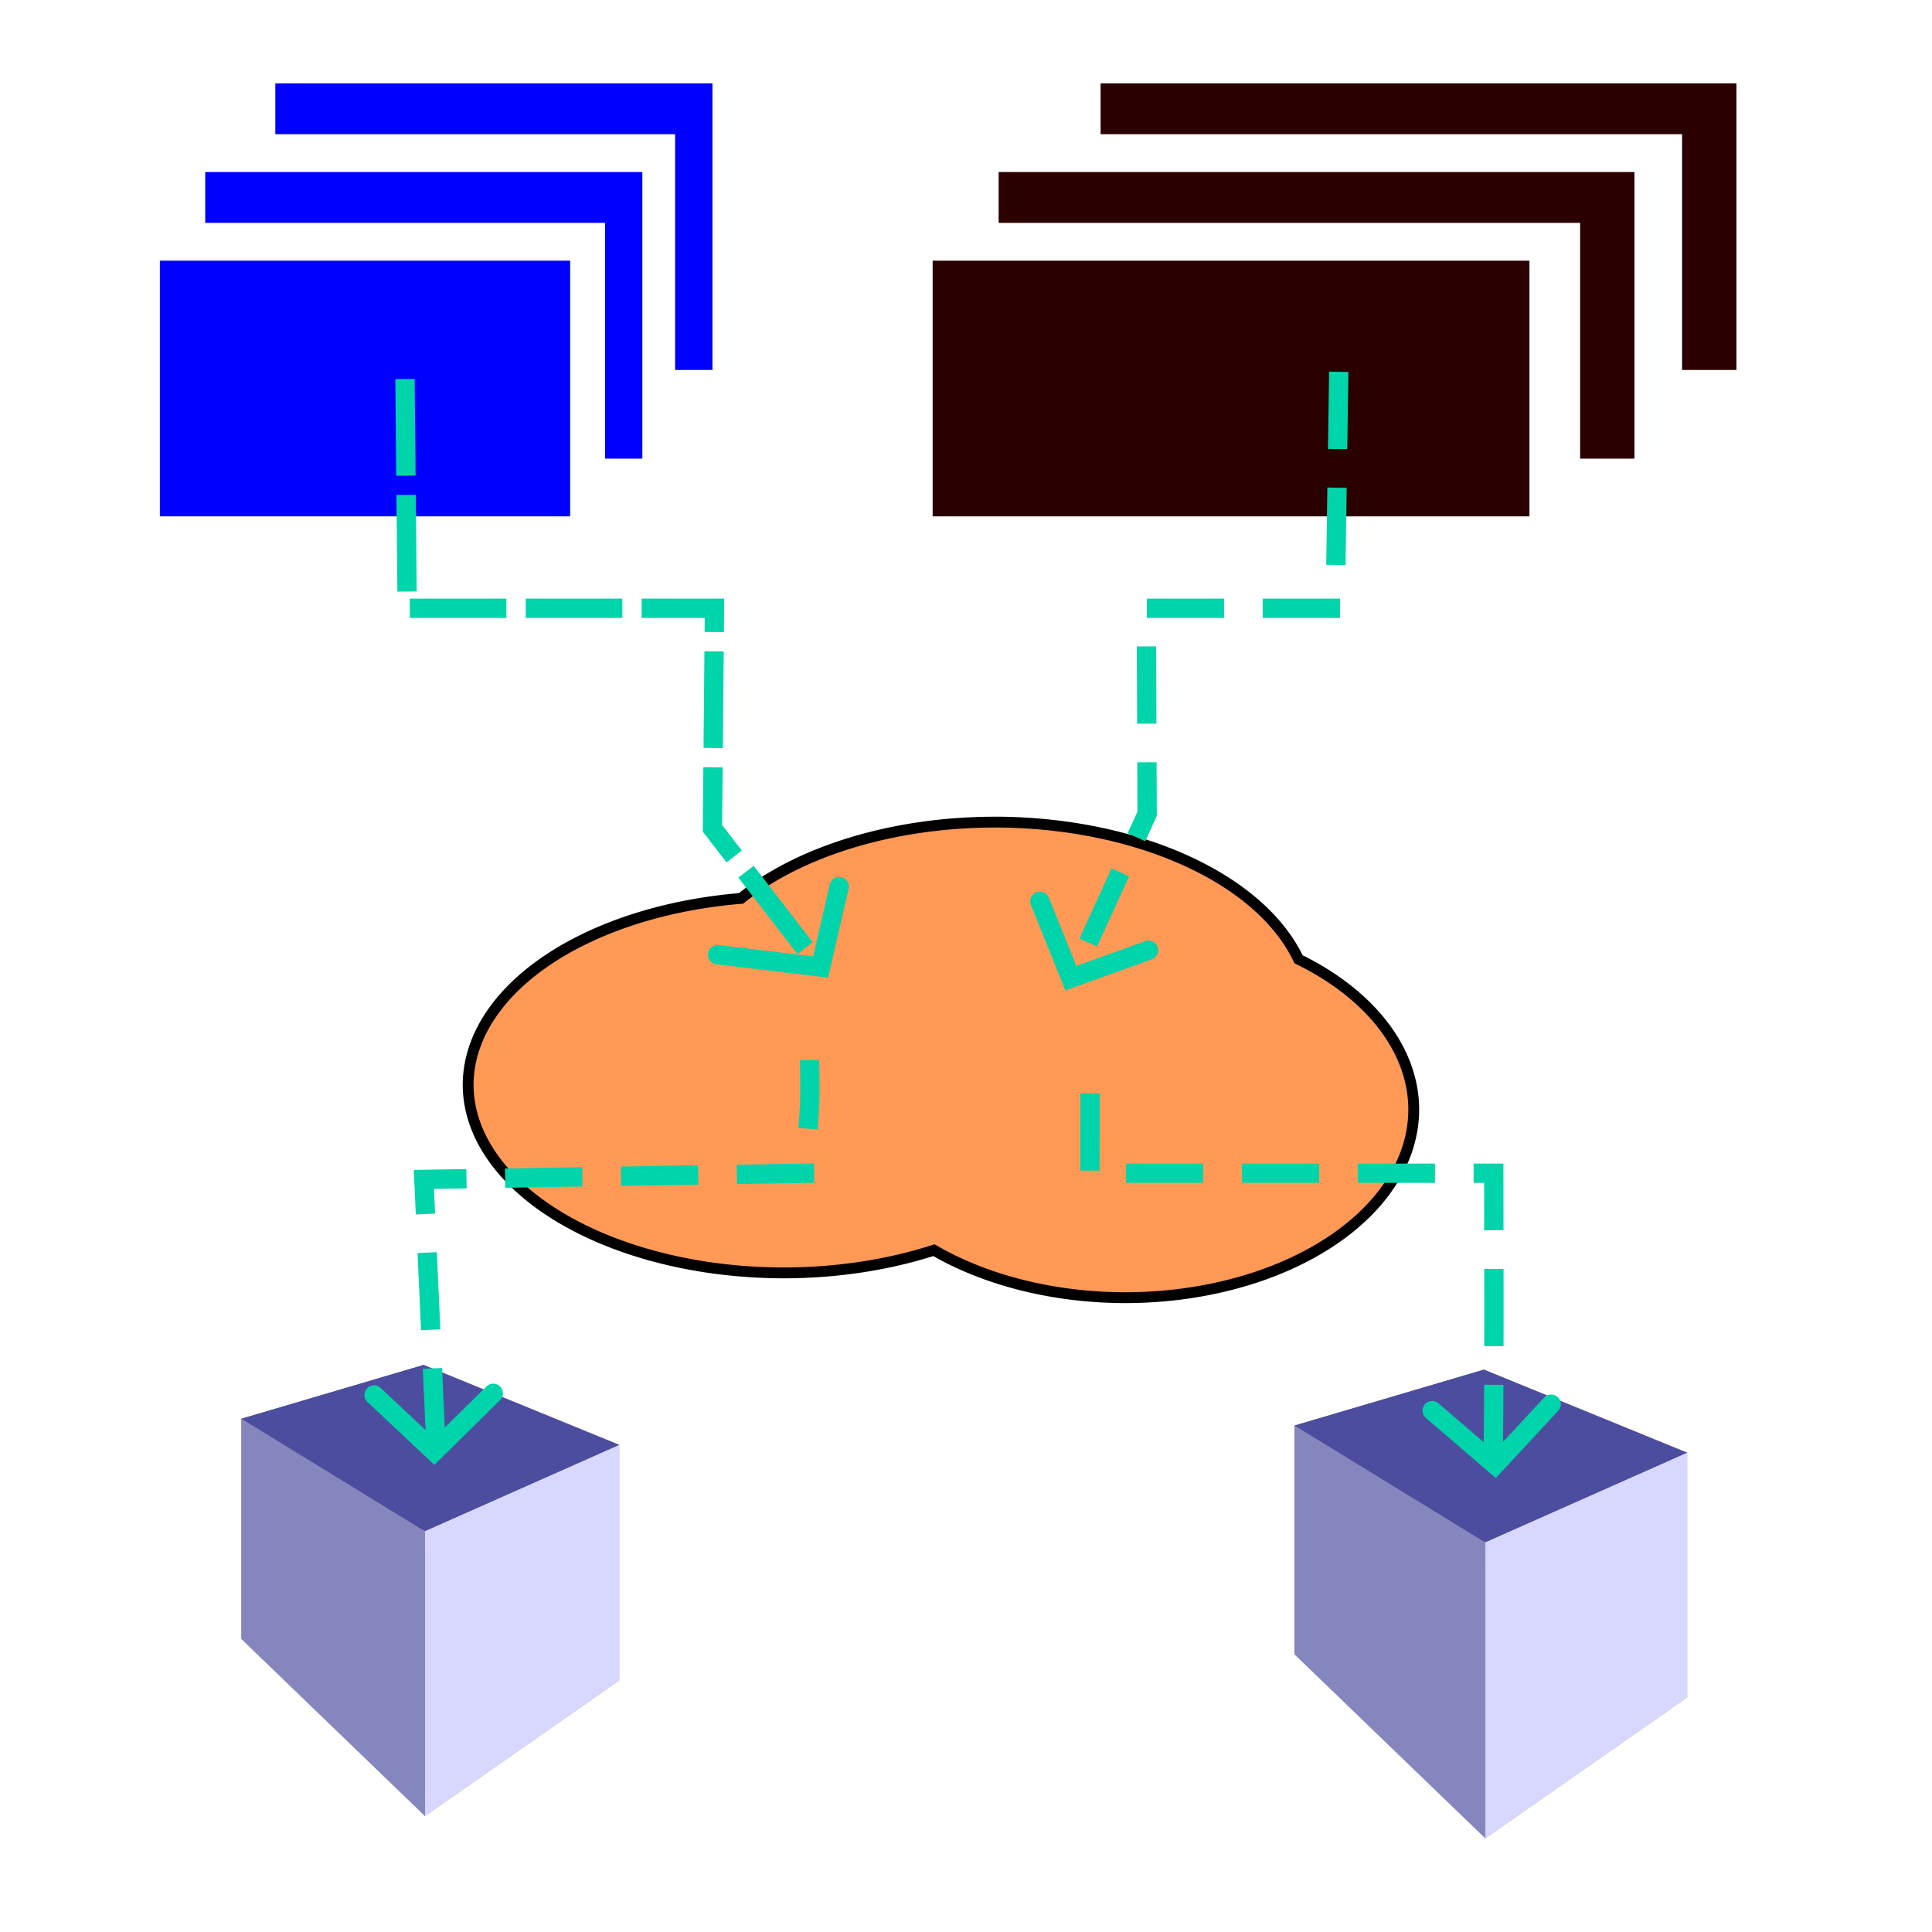 <?xml version="1.0" encoding="UTF-8" standalone="no"?>
<!-- Created with Inkscape (http://www.inkscape.org/) -->

<svg
   xmlns:dc="http://purl.org/dc/elements/1.1/"
   xmlns:cc="http://creativecommons.org/ns#"
   xmlns:rdf="http://www.w3.org/1999/02/22-rdf-syntax-ns#"
   xmlns:svg="http://www.w3.org/2000/svg"
   xmlns="http://www.w3.org/2000/svg"
   xmlns:sodipodi="http://sodipodi.sourceforge.net/DTD/sodipodi-0.dtd"
   xmlns:inkscape="http://www.inkscape.org/namespaces/inkscape"
   width="200"
   height="200"
   viewBox="0 0 52.917 52.917"
   version="1.1"
   id="svg2506"
   inkscape:version="0.92.3 (unknown)"
   sodipodi:docname="deploy-badge.svg"
   inkscape:export-filename="/home/yadav/projects/enterprisecloudexperts/src/assets/images/deploy-badge.png"
   inkscape:export-xdpi="96"
   inkscape:export-ydpi="96">
  <defs
     id="defs2500">
    <inkscape:perspective
       sodipodi:type="inkscape:persp3d"
       inkscape:vp_x="17.592715 : 24.830613 : 1"
       inkscape:vp_y="0 : 1038.9516 : 0"
       inkscape:vp_z="72.570571 : 24.830613 : 1"
       inkscape:persp3d-origin="45.081645 : 15.667637 : 1"
       id="perspective5293" />
    <inkscape:perspective
       sodipodi:type="inkscape:persp3d"
       inkscape:vp_x="-10.583333 : 24.606251 : 1"
       inkscape:vp_y="0 : 1000 : 0"
       inkscape:vp_z="42.333333 : 24.606251 : 1"
       inkscape:persp3d-origin="15.875001 : 15.786806 : 1"
       id="perspective5259" />
    <marker
       inkscape:stockid="Arrow2Lstart"
       orient="auto"
       refY="0.0"
       refX="0.0"
       id="Arrow2Lstart"
       style="overflow:visible"
       inkscape:isstock="true">
      <path
         id="path3545"
         style="fill-rule:evenodd;stroke-width:0.625;stroke-linejoin:round;stroke:#ffffff;stroke-opacity:1;fill:#ffffff;fill-opacity:1"
         d="M 8.719,4.034 L -2.207,0.016 L 8.719,-4.002 C 6.973,-1.63 6.983,1.616 8.719,4.034 z "
         transform="scale(1.1) translate(1,0)" />
    </marker>
  </defs>
  <sodipodi:namedview
     id="base"
     pagecolor="#ffffff"
     bordercolor="#666666"
     borderopacity="1.0"
     inkscape:pageopacity="0.0"
     inkscape:pageshadow="2"
     inkscape:zoom="4.685"
     inkscape:cx="59.551761"
     inkscape:cy="100"
     inkscape:document-units="px"
     inkscape:current-layer="layer13"
     showgrid="false"
     units="px"
     inkscape:pagecheckerboard="true"
     inkscape:snap-global="true"
     inkscape:window-width="1920"
     inkscape:window-height="1135"
     inkscape:window-x="0"
     inkscape:window-y="0"
     inkscape:window-maximized="1"
     inkscape:snap-bbox="true"
     inkscape:bbox-paths="true"
     inkscape:bbox-nodes="true"
     inkscape:snap-bbox-edge-midpoints="true"
     inkscape:snap-bbox-midpoints="true"
     inkscape:object-paths="true"
     inkscape:snap-intersection-paths="true"
     showguides="true"
     inkscape:guide-bbox="true"
     objecttolerance="3"
     guidetolerance="3">
    <sodipodi:guide
       position="30.892,36.257"
       orientation="0,1"
       id="guide6708"
       inkscape:locked="false" />
    <sodipodi:guide
       position="21.969,20.783"
       orientation="0,1"
       id="guide6712"
       inkscape:locked="false" />
  </sodipodi:namedview>
  <g
     inkscape:groupmode="layer"
     id="layer13"
     inkscape:label="network"
     style="display:inline"
     transform="translate(0,-26.458)">
    <path
       style="opacity:1;vector-effect:none;fill:#0000ff;fill-opacity:1;stroke:none;stroke-width:0.289;stroke-linecap:square;stroke-linejoin:miter;stroke-miterlimit:4;stroke-dasharray:none;stroke-dashoffset:0;stroke-opacity:1"
       d="m 5.621,31.17 v 1.393 H 16.571 v 6.457 h 1.023 v -7.85 z"
       id="rect5242"
       inkscape:connector-curvature="0" />
    <rect
       y="33.598"
       x="4.379"
       height="7.003"
       width="11.238"
       id="rect5244"
       style="opacity:1;vector-effect:none;fill:#0000ff;fill-opacity:1;stroke:none;stroke-width:0.265;stroke-linecap:square;stroke-linejoin:miter;stroke-miterlimit:4;stroke-dasharray:none;stroke-dashoffset:0;stroke-opacity:1" />
    <path
       inkscape:connector-curvature="0"
       id="path5249"
       d="m 7.541,28.741 v 1.393 H 18.491 v 6.457 h 1.023 v -7.85 z"
       style="opacity:1;vector-effect:none;fill:#0000ff;fill-opacity:1;stroke:none;stroke-width:0.289;stroke-linecap:square;stroke-linejoin:miter;stroke-miterlimit:4;stroke-dasharray:none;stroke-dashoffset:0;stroke-opacity:1" />
    <path
       inkscape:connector-curvature="0"
       id="path5251"
       d="m 27.352,31.17 v 1.393 h 15.927 v 6.457 h 1.488 v -7.85 z"
       style="opacity:1;vector-effect:none;fill:#2b0000;fill-opacity:1;stroke:none;stroke-width:0.349;stroke-linecap:square;stroke-linejoin:miter;stroke-miterlimit:4;stroke-dasharray:none;stroke-dashoffset:0;stroke-opacity:1" />
    <rect
       style="opacity:1;vector-effect:none;fill:#2b0000;fill-opacity:1;stroke:none;stroke-width:0.319;stroke-linecap:square;stroke-linejoin:miter;stroke-miterlimit:4;stroke-dasharray:none;stroke-dashoffset:0;stroke-opacity:1"
       id="rect5253"
       width="16.346"
       height="7.003"
       x="25.545"
       y="33.598" />
    <path
       style="opacity:1;vector-effect:none;fill:#2b0000;fill-opacity:1;stroke:none;stroke-width:0.349;stroke-linecap:square;stroke-linejoin:miter;stroke-miterlimit:4;stroke-dasharray:none;stroke-dashoffset:0;stroke-opacity:1"
       d="m 30.145,28.741 v 1.393 h 15.927 v 6.457 h 1.488 v -7.85 z"
       id="path5255"
       inkscape:connector-curvature="0" />
    <path
       style="opacity:1;vector-effect:none;fill:#ff9955;fill-opacity:1;fill-rule:evenodd;stroke:#000000;stroke-width:0.297;stroke-linecap:butt;stroke-linejoin:miter;stroke-miterlimit:4;stroke-dasharray:none;stroke-dashoffset:0;stroke-opacity:1"
       d="m 27.24,48.976 a 8.652,5.156 0 0 0 -6.943,2.089 8.652,5.156 0 0 0 -7.474,5.102 8.652,5.156 0 0 0 8.652,5.155 8.652,5.156 0 0 0 4.104,-0.622 7.905,5.156 0 0 0 5.238,1.301 7.905,5.156 0 0 0 7.905,-5.156 7.905,5.156 0 0 0 -3.156,-4.114 8.652,5.156 0 0 0 -8.325,-3.756 z"
       id="ellipse5305"
       inkscape:connector-curvature="0" />
    <g
       sodipodi:type="inkscape:box3d"
       id="g5261"
       style="opacity:1;vector-effect:none;fill:#2b0000;fill-opacity:1;stroke:none;stroke-width:1;stroke-linecap:square;stroke-linejoin:miter;stroke-miterlimit:4;stroke-dasharray:none;stroke-dashoffset:0;stroke-opacity:1"
       inkscape:perspectiveID="#perspective5259"
       inkscape:corner0="0.53846156 : -0.00740861 : 0 : 1"
       inkscape:corner7="0.19047621 : -0.01669395 : 0.25 : 1">
      <path
         sodipodi:type="inkscape:box3dside"
         id="path5263"
         style="fill:#353564;fill-rule:evenodd;stroke:none;stroke-linejoin:round"
         inkscape:box3dsidetype="6"
         d="m 6.615,65.317 v 6.035 l 4.993,-2.318 V 63.843 Z"
         points="6.615,71.352 11.608,69.034 11.608,63.843 6.615,65.317 " />
      <path
         sodipodi:type="inkscape:box3dside"
         id="path5271"
         style="fill:#afafde;fill-rule:evenodd;stroke:none;stroke-linejoin:round"
         inkscape:box3dsidetype="13"
         d="M 6.615,71.352 11.642,76.2 16.968,72.481 11.608,69.034 Z"
         points="11.642,76.2 16.968,72.481 11.608,69.034 6.615,71.352 " />
      <path
         sodipodi:type="inkscape:box3dside"
         id="path5273"
         style="fill:#e9e9ff;fill-rule:evenodd;stroke:none;stroke-linejoin:round"
         inkscape:box3dsidetype="11"
         d="m 11.608,63.843 5.361,2.192 v 6.446 l -5.361,-3.446 z"
         points="16.968,66.035 16.968,72.481 11.608,69.034 11.608,63.843 " />
      <path
         sodipodi:type="inkscape:box3dside"
         id="path5265"
         style="fill:#4d4d9f;fill-rule:evenodd;stroke:none;stroke-linejoin:round"
         inkscape:box3dsidetype="5"
         d="m 6.615,65.317 5.027,3.083 5.327,-2.366 -5.361,-2.192 z"
         points="11.642,68.4 16.968,66.035 11.608,63.843 6.615,65.317 " />
      <path
         sodipodi:type="inkscape:box3dside"
         id="path5269"
         style="fill:#d7d7ff;fill-rule:evenodd;stroke:none;stroke-linejoin:round"
         inkscape:box3dsidetype="14"
         d="M 11.642,68.4 V 76.2 l 5.327,-3.719 v -6.446 z"
         points="11.642,76.2 16.968,72.481 16.968,66.035 11.642,68.4 " />
      <path
         sodipodi:type="inkscape:box3dside"
         id="path5267"
         style="fill:#8686bf;fill-rule:evenodd;stroke:none;stroke-linejoin:round"
         inkscape:box3dsidetype="3"
         d="m 6.615,65.317 5.027,3.083 V 76.2 L 6.615,71.352 Z"
         points="11.642,68.4 11.642,76.2 6.615,71.352 6.615,65.317 " />
    </g>
    <g
       inkscape:corner7="0.19047621 : -0.01669395 : 0.25 : 1"
       inkscape:corner0="0.53846156 : -0.00740861 : 0 : 1"
       inkscape:perspectiveID="#perspective5293"
       style="opacity:1;vector-effect:none;fill:#2b0000;fill-opacity:1;stroke:none;stroke-width:1;stroke-linecap:square;stroke-linejoin:miter;stroke-miterlimit:4;stroke-dasharray:none;stroke-dashoffset:0;stroke-opacity:1"
       id="g5287"
       sodipodi:type="inkscape:box3d">
      <path
         points="35.461,71.774 40.648,69.366 40.648,63.972 35.461,65.503 "
         d="m 35.461,65.503 v 6.271 l 5.187,-2.408 v -5.394 z"
         inkscape:box3dsidetype="6"
         style="fill:#353564;fill-rule:evenodd;stroke:none;stroke-width:0.275;stroke-linejoin:round"
         id="path5275"
         sodipodi:type="inkscape:box3dside" />
      <path
         points="40.683,76.81 46.218,72.946 40.648,69.366 35.461,71.774 "
         d="m 35.461,71.774 5.223,5.036 5.534,-3.864 -5.57,-3.58 z"
         inkscape:box3dsidetype="13"
         style="fill:#afafde;fill-rule:evenodd;stroke:none;stroke-width:0.275;stroke-linejoin:round"
         id="path5277"
         sodipodi:type="inkscape:box3dside" />
      <path
         points="46.218,66.249 46.218,72.946 40.648,69.366 40.648,63.972 "
         d="m 40.648,63.972 5.57,2.277 v 6.697 l -5.57,-3.58 z"
         inkscape:box3dsidetype="11"
         style="fill:#e9e9ff;fill-rule:evenodd;stroke:none;stroke-width:0.275;stroke-linejoin:round"
         id="path5279"
         sodipodi:type="inkscape:box3dside" />
      <path
         points="40.683,68.707 46.218,66.249 40.648,63.972 35.461,65.503 "
         d="m 35.461,65.503 5.223,3.203 5.534,-2.458 -5.57,-2.277 z"
         inkscape:box3dsidetype="5"
         style="fill:#4d4d9f;fill-rule:evenodd;stroke:none;stroke-width:0.275;stroke-linejoin:round"
         id="path5281"
         sodipodi:type="inkscape:box3dside" />
      <path
         points="40.683,76.81 46.218,72.946 46.218,66.249 40.683,68.707 "
         d="m 40.683,68.707 v 8.103 l 5.534,-3.864 v -6.697 z"
         inkscape:box3dsidetype="14"
         style="fill:#d7d7ff;fill-rule:evenodd;stroke:none;stroke-width:0.275;stroke-linejoin:round"
         id="path5283"
         sodipodi:type="inkscape:box3dside" />
      <path
         points="40.683,68.707 40.683,76.81 35.461,71.774 35.461,65.503 "
         d="m 35.461,65.503 5.223,3.203 v 8.103 L 35.461,71.774 Z"
         inkscape:box3dsidetype="3"
         style="fill:#8686bf;fill-rule:evenodd;stroke:none;stroke-width:0.275;stroke-linejoin:round"
         id="path5285"
         sodipodi:type="inkscape:box3dside" />
    </g>
    <path
       style="opacity:1;vector-effect:none;fill:none;fill-opacity:1;stroke:#00d4aa;stroke-width:0.529;stroke-linecap:square;stroke-linejoin:miter;stroke-miterlimit:4;stroke-dasharray:2.117, 1.058;stroke-dashoffset:0;stroke-opacity:1"
       d="m 11.095,37.104 0.058,6.014 8.416,-1e-6 -0.055,6.028 2.712,3.506"
       id="path5295"
       inkscape:connector-curvature="0"
       sodipodi:nodetypes="ccccc" />
    <path
       inkscape:connector-curvature="0"
       id="path5297"
       d="m 36.664,36.906 -0.092,6.212 h -5.174 l 0.021,5.631 -1.786,3.903"
       style="opacity:1;vector-effect:none;fill:none;fill-opacity:1;stroke:#00d4aa;stroke-width:0.529;stroke-linecap:square;stroke-linejoin:miter;stroke-miterlimit:4;stroke-dasharray:1.587, 1.587;stroke-dashoffset:0;stroke-opacity:1"
       sodipodi:nodetypes="ccccc" />
    <path
       sodipodi:nodetypes="cccc"
       style="opacity:1;vector-effect:none;fill:none;fill-opacity:1;stroke:#00d4aa;stroke-width:0.529;stroke-linecap:square;stroke-linejoin:miter;stroke-miterlimit:4;stroke-dasharray:1.587, 1.587;stroke-dashoffset:0;stroke-opacity:1"
       d="m 40.9,66.239 c 0.03,-2.549 0.016,-5.098 0.014,-7.647 l -11.062,-10e-7 0.007,-2.891"
       id="path5299"
       inkscape:connector-curvature="0" />
    <path
       inkscape:connector-curvature="0"
       id="path5301"
       d="m 11.928,65.787 -0.318,-7.025 10.526,-0.17 c -0.058,-1.709 0.074,-1.125 0.042,-2.834"
       style="opacity:1;vector-effect:none;fill:none;fill-opacity:1;stroke:#00d4aa;stroke-width:0.529;stroke-linecap:square;stroke-linejoin:miter;stroke-miterlimit:4;stroke-dasharray:1.587, 1.587;stroke-dashoffset:0;stroke-opacity:1"
       sodipodi:nodetypes="cccc" />
    <path
       style="opacity:1;vector-effect:none;fill:none;fill-opacity:1;stroke:#00d4aa;stroke-width:0.529;stroke-linecap:round;stroke-linejoin:miter;stroke-miterlimit:4;stroke-dasharray:none;stroke-dashoffset:0;stroke-opacity:1"
       d="m 19.653,52.606 2.824,0.339 0.508,-2.203"
       id="path6700"
       inkscape:connector-curvature="0" />
    <path
       inkscape:connector-curvature="0"
       id="path6702"
       d="m 28.482,51.145 0.849,2.105 2.127,-0.766"
       style="opacity:1;vector-effect:none;fill:none;fill-opacity:1;stroke:#00d4aa;stroke-width:0.529;stroke-linecap:round;stroke-linejoin:miter;stroke-miterlimit:4;stroke-dasharray:none;stroke-dashoffset:0;stroke-opacity:1"
       sodipodi:nodetypes="ccc" />
    <path
       sodipodi:nodetypes="ccc"
       style="opacity:1;vector-effect:none;fill:none;fill-opacity:1;stroke:#00d4aa;stroke-width:0.529;stroke-linecap:round;stroke-linejoin:miter;stroke-miterlimit:4;stroke-dasharray:none;stroke-dashoffset:0;stroke-opacity:1"
       d="m 39.227,65.095 1.722,1.48 1.537,-1.657"
       id="path6704"
       inkscape:connector-curvature="0" />
    <path
       inkscape:connector-curvature="0"
       id="path6706"
       d="m 13.51,64.62 -1.617,1.594 -1.647,-1.548"
       style="opacity:1;vector-effect:none;fill:none;fill-opacity:1;stroke:#00d4aa;stroke-width:0.529;stroke-linecap:round;stroke-linejoin:miter;stroke-miterlimit:4;stroke-dasharray:none;stroke-dashoffset:0;stroke-opacity:1"
       sodipodi:nodetypes="ccc" />
  </g>
</svg>
